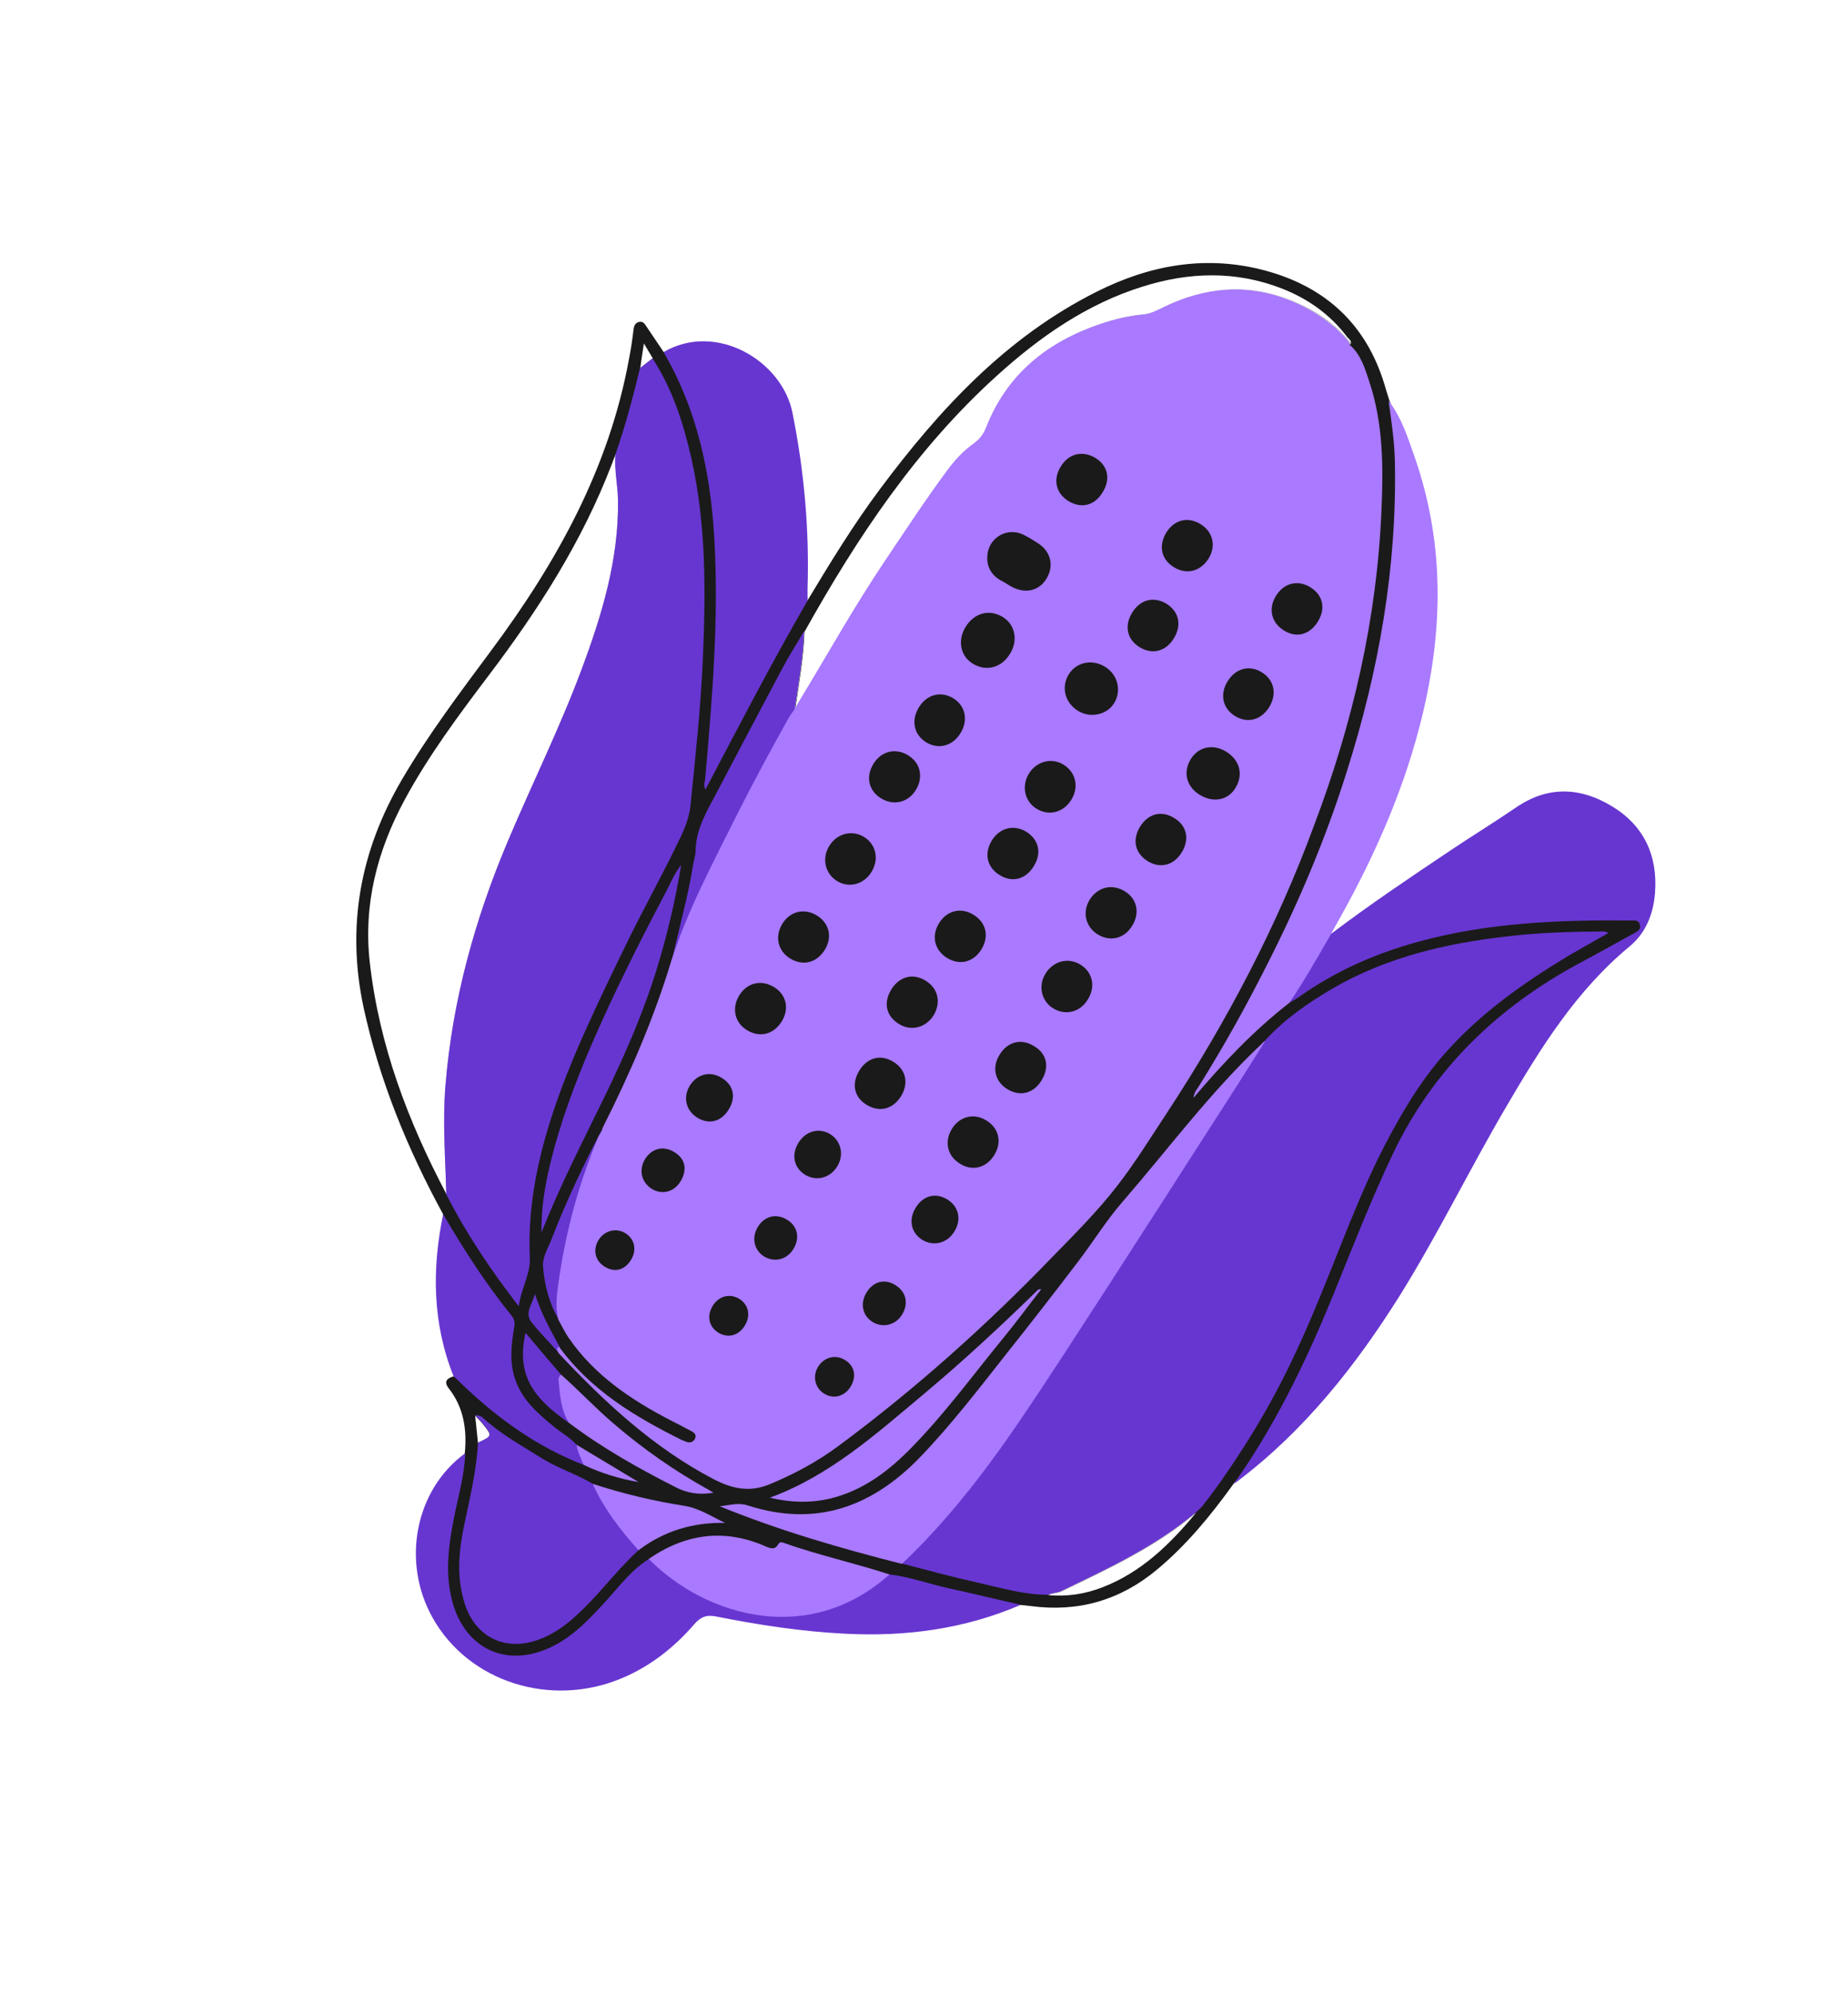 <svg width="89" height="96" viewBox="0 0 89 96" fill="none" xmlns="http://www.w3.org/2000/svg">
<path d="M79.044 44.5C78.999 44.32 78.857 44.223 78.688 44.192C78.403 44.138 78.118 44.143 77.838 44.139C76.464 44.135 75.087 44.177 73.709 44.277C71.018 44.468 68.389 44.968 65.873 45.981C64.604 46.487 63.453 47.206 62.324 47.949C62.324 47.949 62.324 47.949 62.319 47.958C62.237 48.014 62.147 48.066 62.066 48.123C62.042 48.144 62.009 48.159 61.985 48.18C60.578 49.285 59.268 50.483 58.184 51.853C58.827 50.923 59.334 49.924 59.891 48.942C60.747 47.424 61.551 45.874 62.281 44.291C64.161 40.215 65.632 35.998 66.508 31.577C67.137 28.405 67.474 25.211 67.362 21.982C67.326 21.067 67.313 20.131 66.91 19.277C66.831 19.018 66.747 18.767 66.677 18.513C65.797 15.621 63.854 13.83 60.978 13.04C58.141 12.263 55.419 12.741 52.84 14.035C48.465 16.222 45.248 19.706 42.373 23.56C41.095 25.272 39.989 27.087 38.893 28.907C38.644 28.969 38.572 29.185 38.455 29.361C37.954 30.094 37.609 30.921 37.16 31.685C36.321 33.097 35.603 34.581 34.825 36.029C34.56 36.528 34.246 37.009 34.05 37.549C34.099 37.39 34.125 37.23 34.143 37.064C34.351 35.567 34.401 34.058 34.489 32.547C34.65 30.035 34.73 27.52 34.494 25.004C34.241 22.36 33.678 19.8 32.403 17.447C32.297 17.253 32.245 16.987 31.955 16.942C31.676 16.527 31.396 16.112 31.117 15.697C31.033 15.564 30.938 15.448 30.748 15.51C30.585 15.565 30.535 15.688 30.512 15.862C30.458 16.323 30.39 16.788 30.299 17.25C29.34 22.55 26.804 27.091 23.645 31.338C22.149 33.353 20.63 35.366 19.356 37.539C17.341 40.981 16.67 44.633 17.519 48.552C18.287 52.059 19.63 55.334 21.34 58.467C21.378 58.678 21.402 58.892 21.523 59.082C22.293 60.322 23.025 61.585 23.945 62.714C24.44 63.317 24.651 63.903 24.514 64.678C24.259 66.194 24.898 67.377 26.014 68.355C26.585 68.851 27.188 69.295 27.78 69.757C27.78 69.757 27.788 69.763 27.797 69.768C27.858 69.804 27.922 69.854 27.982 69.891C28.691 70.353 29.406 70.806 30.173 71.173C29.504 70.877 28.801 70.677 28.138 70.373L28.13 70.367C28.09 70.355 28.042 70.338 28.002 70.326C27.168 70.012 26.379 69.585 25.63 69.11C24.454 68.368 23.365 67.501 22.352 66.528C22.209 66.395 22.078 66.222 21.834 66.275C21.519 66.368 21.362 66.532 21.608 66.845C22.34 67.778 22.495 68.847 22.383 69.99C22.322 70.13 22.227 70.249 22.206 70.401C22.06 71.618 21.683 72.79 21.524 74.011C21.362 75.159 21.325 76.313 21.688 77.448C22.219 79.142 23.702 80.117 25.432 79.841C26.26 79.716 26.995 79.335 27.642 78.808C28.395 78.202 29.034 77.493 29.664 76.779C30.161 76.209 30.658 75.638 31.293 75.208C31.307 75.205 31.317 75.188 31.331 75.184C31.355 75.163 31.383 75.157 31.407 75.136C31.483 75.088 31.559 75.04 31.63 75C33.189 74.092 34.813 73.835 36.528 74.502C36.862 74.632 37.183 74.743 37.538 74.545C37.712 74.45 37.901 74.528 38.077 74.587C39.559 75.055 41.053 75.484 42.545 75.876C42.599 75.884 42.656 75.907 42.709 75.916C42.718 75.921 42.74 75.923 42.749 75.928C44.545 76.362 46.344 76.832 48.149 77.213C48.482 77.284 48.809 77.328 49.142 77.281C49.308 77.299 49.479 77.308 49.64 77.334C51.926 77.639 53.947 77.056 55.717 75.582C57.153 74.389 58.324 72.954 59.41 71.444C59.633 71.132 59.988 70.934 60.199 70.602C61.079 69.239 61.896 67.826 62.612 66.364C63.805 63.955 64.735 61.435 65.766 58.964C66.662 56.812 67.597 54.694 68.943 52.753C69.983 51.262 71.196 49.971 72.622 48.853C74.337 47.51 76.218 46.456 78.138 45.436C78.403 45.29 78.671 45.157 78.896 44.94C79.019 44.814 79.097 44.684 79.044 44.5ZM48.035 18.068C50.098 16.205 52.35 14.633 55.042 13.796C57.276 13.094 59.514 13.03 61.725 13.889C62.983 14.376 64.054 15.137 64.873 16.218C64.95 16.323 65.133 16.41 65.033 16.596C65.042 16.543 65.04 16.506 64.999 16.458C64.243 15.545 63.285 14.91 62.194 14.477C60.087 13.621 58.018 13.834 56.01 14.825C55.723 14.969 55.436 15.114 55.113 15.143C54.407 15.201 53.716 15.373 53.052 15.596C50.489 16.453 48.538 17.994 47.535 20.576C47.41 20.901 47.223 21.153 46.935 21.356C46.434 21.701 46.023 22.147 45.668 22.639C44.615 24.075 43.64 25.557 42.647 27.028C41.178 29.213 39.886 31.515 38.529 33.766C38.451 33.896 38.376 34.039 38.298 34.168C38.302 34.123 38.314 34.084 38.317 34.039C38.489 32.837 38.71 31.63 38.747 30.418C41.282 25.878 44.142 21.58 48.035 18.068ZM31.01 16.538C31.198 16.851 31.314 17.05 31.438 17.254L30.835 17.726C30.881 17.377 30.935 17.034 31.01 16.538ZM17.812 46.366C17.49 43.563 18.165 40.96 19.493 38.502C20.64 36.383 22.066 34.467 23.514 32.552C25.914 29.388 28.047 26.063 29.47 22.335C29.527 22.181 29.584 22.028 29.655 21.871C29.583 22.615 29.762 23.333 29.776 24.071C29.81 26.924 28.998 29.597 28.023 32.231C26.976 35.022 25.653 37.706 24.493 40.452C22.879 44.242 21.793 48.172 21.465 52.289C21.332 54.031 21.457 55.775 21.506 57.509C19.649 53.994 18.264 50.34 17.812 46.366ZM22.883 68.164C22.995 68.29 23.118 68.399 23.225 68.534C23.723 69.151 23.723 69.151 23.02 69.48C22.974 69.029 22.931 68.592 22.883 68.164ZM53.087 76.433C52.243 76.76 51.379 76.887 50.486 76.808C50.68 76.701 50.913 76.724 51.11 76.631C53.379 75.539 55.664 74.48 57.605 72.839C56.352 74.353 54.97 75.709 53.087 76.433Z" fill="#1A1A1A"/>
<path d="M21.498 57.501C21.454 55.758 21.315 54.017 21.456 52.281C21.784 48.164 22.874 44.248 24.479 40.453C25.639 37.707 26.971 35.029 28.009 32.233C28.993 29.604 29.804 26.93 29.762 24.073C29.748 23.335 29.574 22.608 29.641 21.872C30.09 23.47 29.994 25.093 29.732 26.699C29.323 29.25 28.455 31.667 27.459 34.042C26.058 37.383 24.42 40.629 23.28 44.081C21.926 48.202 21.278 52.42 21.637 56.762C21.68 57.022 21.686 57.285 21.498 57.501Z" fill="#DDDDDD"/>
<path d="M65.028 16.598C63.287 14.881 61.253 13.904 58.742 14.169C57.812 14.268 56.937 14.529 56.112 14.961C55.697 15.182 55.263 15.297 54.788 15.364C51.898 15.788 49.542 17.122 48.121 19.734C47.625 20.635 47.064 21.39 46.342 22.12C45.115 23.357 44.261 24.911 43.28 26.343C41.482 28.976 39.874 31.723 38.249 34.46C38.173 34.449 38.143 34.42 38.119 34.382C38.097 34.321 38.116 34.251 38.125 34.197C38.355 32.937 38.371 31.642 38.731 30.401C38.697 31.627 38.473 32.819 38.301 34.021C38.298 34.066 38.286 34.106 38.282 34.151C38.36 34.021 38.435 33.878 38.513 33.748C39.878 31.502 41.162 29.195 42.631 27.011C43.624 25.539 44.59 24.052 45.652 22.622C46.016 22.135 46.426 21.688 46.919 21.338C47.206 21.135 47.393 20.883 47.518 20.559C48.53 17.982 50.482 16.441 53.035 15.579C53.699 15.355 54.386 15.192 55.096 15.126C55.419 15.097 55.706 14.952 55.993 14.807C58.001 13.817 60.07 13.604 62.177 14.46C63.263 14.901 64.221 15.536 64.981 16.441C65.035 16.508 65.037 16.544 65.028 16.598Z" fill="#DDDDDD"/>
<path d="M57.602 72.835C55.66 74.477 53.369 75.545 51.105 76.629C50.907 76.722 50.678 76.713 50.48 76.806C50.801 76.528 51.221 76.417 51.596 76.243C53.693 75.281 55.66 74.066 57.602 72.835Z" fill="#DDDDDD"/>
<path d="M59.418 71.438C60.142 70.451 60.776 69.399 61.379 68.34C62.457 66.414 63.369 64.412 64.204 62.363C65.134 60.078 66.024 57.781 67.085 55.551C69.05 51.432 72.172 48.456 76.158 46.328C77.008 45.875 77.859 45.4 78.704 44.933C78.865 44.842 79.043 44.761 78.976 44.521C78.913 44.294 78.743 44.322 78.567 44.322C75.116 44.291 71.676 44.42 68.322 45.341C66.253 45.907 64.32 46.754 62.572 47.995C62.423 48.105 62.259 48.182 62.107 48.279C62.005 48.077 62.13 47.928 62.224 47.773C62.757 46.966 63.27 46.134 63.726 45.28C63.811 45.119 63.892 44.945 64.122 44.954C65.963 43.558 67.876 42.275 69.789 40.993C70.859 40.273 71.955 39.604 73.016 38.879C74.559 37.82 76.129 37.907 77.643 38.829C79.183 39.767 79.842 41.21 79.706 42.997C79.627 44.007 79.261 44.927 78.487 45.566C75.911 47.696 74.197 50.462 72.548 53.277C70.789 56.275 69.268 59.403 67.432 62.354C65.297 65.76 62.828 68.882 59.589 71.33C59.536 71.38 59.47 71.411 59.418 71.438Z" fill="#6736D0"/>
<path d="M38.898 28.911C37.172 31.893 35.589 34.949 33.979 38.012C33.862 37.836 33.947 37.675 33.959 37.518C34.301 33.633 34.634 29.743 34.395 25.826C34.206 22.704 33.562 19.695 31.956 16.954C34.481 15.476 37.659 17.364 38.163 19.865C38.729 22.674 38.981 25.494 38.892 28.355C38.887 28.54 38.895 28.721 38.898 28.911Z" fill="#6736D0"/>
<path d="M42.834 75.81C43.801 75.921 44.724 76.265 45.679 76.475C46.843 76.728 48.001 77.013 49.16 77.275C46.46 78.438 43.632 78.817 40.702 78.665C38.612 78.561 36.544 78.245 34.497 77.837C34.025 77.741 33.745 77.855 33.442 78.202C32.472 79.323 31.325 80.232 29.942 80.81C26.524 82.246 22.577 80.989 20.844 77.913C19.312 75.205 19.997 71.725 22.404 69.976C22.376 71.017 22.077 72.001 21.88 73.011C21.612 74.354 21.416 75.694 21.773 77.073C22.381 79.402 24.409 80.351 26.576 79.291C27.657 78.766 28.434 77.905 29.22 77.05C29.854 76.349 30.42 75.585 31.247 75.071C31.757 75.201 32.092 75.603 32.483 75.909C34.905 77.765 38.914 78.684 42.232 76.106C42.396 75.97 42.569 75.78 42.834 75.81Z" fill="#6736D0"/>
<path d="M28.101 70.534C25.899 69.68 24.015 68.336 22.312 66.712C22.157 66.56 22.002 66.407 21.841 66.264C20.826 63.714 20.796 61.109 21.343 58.464C22.33 60.163 23.394 61.814 24.634 63.347C24.791 63.535 24.799 63.717 24.759 63.94C24.616 64.782 24.526 65.634 24.828 66.461C25.16 67.413 25.891 68.053 26.639 68.667C27.008 68.972 27.441 69.209 27.766 69.569C27.955 69.859 28.242 70.125 28.101 70.534Z" fill="#6736D0"/>
<path d="M69.574 50.736C68.388 52.08 67.496 53.6 66.67 55.184C65.689 57.085 64.927 59.072 64.134 61.051C63.527 62.567 62.906 64.085 62.199 65.552C61.528 66.959 60.765 68.322 59.93 69.63C59.301 70.615 58.646 71.585 57.914 72.507C57.819 72.626 57.703 72.721 57.596 72.821C55.654 74.463 53.364 75.53 51.101 76.614C50.904 76.707 50.674 76.698 50.477 76.791C49.288 76.793 48.158 76.442 47.017 76.19C45.804 75.919 44.614 75.592 43.414 75.281C43.397 75.036 43.572 74.882 43.724 74.727C45.839 72.603 47.638 70.241 49.286 67.741C50.271 66.242 51.252 64.751 52.229 63.246C53.447 61.381 54.639 59.501 55.848 57.63C57.135 55.631 58.439 53.642 59.701 51.626C60.047 51.071 60.513 50.61 60.923 50.105C61.863 49.072 62.991 48.293 64.189 47.592C66.808 46.075 69.676 45.414 72.64 45.081C74.067 44.917 75.5 44.862 76.938 44.857C77.091 44.856 77.262 44.806 77.461 44.925C76.804 45.294 76.174 45.656 75.545 46.017C73.348 47.341 71.281 48.801 69.574 50.736Z" fill="#6736D0"/>
<path d="M24.982 62.9C23.616 61.126 22.451 59.391 21.492 57.509C21.448 55.767 21.309 54.026 21.45 52.289C21.784 48.164 22.873 44.248 24.478 40.453C25.639 37.707 26.97 35.028 28.008 32.232C28.992 29.604 29.804 26.93 29.762 24.072C29.747 23.335 29.574 22.608 29.641 21.872C30.118 20.514 30.485 19.124 30.821 17.727L31.423 17.255C32.395 18.745 32.928 20.417 33.309 22.127C34.021 25.317 33.988 28.553 33.846 31.794C33.744 34.13 33.489 36.446 33.257 38.763C33.18 39.516 32.864 40.137 32.552 40.772C31.847 42.216 31.072 43.619 30.358 45.059C29.637 46.529 28.924 48.004 28.251 49.492C27.37 51.442 26.591 53.418 26.071 55.491C25.66 57.149 25.443 58.816 25.516 60.529C25.562 61.333 25.106 62.011 24.982 62.9Z" fill="#6736D0"/>
<path d="M30.753 74.643C29.633 75.662 28.762 76.913 27.621 77.908C27.038 78.427 26.391 78.837 25.642 79.045C24.15 79.453 22.866 78.715 22.389 77.241C21.963 75.939 22.096 74.644 22.375 73.342C22.643 72.057 22.956 70.776 23.019 69.462C23.723 69.133 23.723 69.133 23.225 68.516C23.121 68.395 22.995 68.272 22.883 68.146C23.059 68.146 23.153 68.167 23.279 68.29C24.114 69.051 25.093 69.593 26.041 70.186C26.833 70.686 27.733 70.969 28.541 71.443C29.303 72.442 29.951 73.514 30.743 74.484C30.784 74.532 30.762 74.589 30.753 74.643Z" fill="#6736D0"/>
<path d="M32.807 41.642C32.521 43.386 32.138 44.977 31.667 46.539C31.014 48.697 30.115 50.754 29.129 52.782C28.094 54.909 26.997 57.023 26.077 59.349C26.063 58.201 26.227 57.207 26.454 56.226C26.943 54.146 27.682 52.158 28.532 50.201C29.591 47.759 30.786 45.386 32.023 43.04C32.261 42.607 32.419 42.149 32.807 41.642Z" fill="#6736D0"/>
<path d="M32.367 46.211C32.7 44.683 33.14 43.173 33.384 41.615C33.419 41.401 33.499 41.191 33.498 40.978C33.515 39.896 34.067 39.018 34.546 38.107C35.577 36.141 36.622 34.172 37.662 32.212C37.992 31.587 38.367 31.003 38.723 30.394C38.69 31.619 38.465 32.812 38.293 34.014C38.29 34.059 38.278 34.099 38.274 34.143C38.257 34.25 38.253 34.354 38.241 34.452C37.275 36.269 36.262 38.069 35.339 39.912C34.369 41.855 33.406 43.803 32.575 45.807C32.532 45.957 32.437 46.076 32.367 46.211Z" fill="#6736D0"/>
<path d="M29.029 54.309C28.631 55.575 28.207 56.824 27.832 58.091C27.309 59.857 27.035 61.679 26.895 63.511C26.437 62.73 26.224 61.873 26.153 60.995C26.117 60.527 26.394 60.106 26.559 59.677C27.274 57.826 28.119 56.054 29.029 54.309Z" fill="#6736D0"/>
<path d="M27.023 66.195C27.015 66.99 27.268 67.742 27.393 68.51C25.635 67.289 24.867 66.18 25.31 64.177C25.896 64.882 26.464 65.541 27.023 66.195Z" fill="#6736D0"/>
<path d="M26.94 64.829C26.937 64.933 26.933 65.037 26.924 65.149C26.479 64.658 26.009 64.187 25.602 63.672C25.228 63.2 25.669 62.76 25.76 62.297C26.051 63.201 26.489 64.017 26.94 64.829Z" fill="#6736D0"/>
<path d="M64.113 44.961C63.459 46.084 62.828 47.209 62.097 48.286C60.393 49.611 58.915 51.167 57.485 52.857C57.501 52.597 57.643 52.459 57.731 52.312C58.935 50.392 60.036 48.409 61.053 46.388C62.562 43.417 63.856 40.352 64.856 37.169C66.406 32.294 67.285 27.323 67.177 22.192C67.155 21.215 67.004 20.255 66.876 19.296C67.496 20.103 67.8 21.062 68.132 22.014C69.64 26.341 69.496 30.698 68.343 35.07C67.46 38.429 66.029 41.565 64.324 44.571C64.251 44.691 64.182 44.826 64.113 44.961Z" fill="#A979FF"/>
<path d="M56.195 53.594C55.405 54.788 54.663 55.999 53.784 57.128C52.843 58.337 51.75 59.43 50.673 60.534C47.485 63.835 44.086 66.88 40.39 69.618C39.368 70.378 38.254 70.977 37.063 71.471C36.077 71.877 35.234 71.676 34.348 71.214C31.453 69.696 29.112 67.512 26.906 65.162C26.864 65.055 26.756 64.943 26.922 64.843C28.439 66.931 30.562 68.208 32.815 69.328C32.907 69.371 33.004 69.406 33.092 69.436C33.259 69.489 33.396 69.419 33.47 69.275C33.552 69.101 33.452 68.994 33.3 68.914C32.962 68.734 32.614 68.549 32.271 68.378C30.382 67.394 28.639 66.228 27.401 64.438C27.198 64.151 27.051 63.828 26.881 63.525C26.721 62.853 26.836 62.194 26.929 61.533C27.275 59.202 27.89 56.951 28.798 54.782C28.838 54.676 28.912 54.592 28.961 54.492C28.992 54.44 29.009 54.392 29.014 54.324C30.332 51.708 31.496 49.035 32.34 46.228C33.132 43.801 34.325 41.569 35.457 39.299C36.272 37.674 37.144 36.071 38.033 34.478C38.057 34.457 38.078 34.423 38.093 34.397C38.149 34.324 38.201 34.238 38.256 34.166C38.334 34.036 38.409 33.893 38.486 33.764C39.852 31.517 41.136 29.21 42.605 27.026C43.598 25.554 44.564 24.067 45.626 22.637C45.989 22.15 46.4 21.704 46.893 21.354C47.18 21.15 47.367 20.898 47.492 20.574C48.504 17.997 50.455 16.456 53.009 15.594C53.673 15.37 54.359 15.207 55.069 15.141C55.393 15.112 55.68 14.967 55.967 14.823C57.975 13.832 60.043 13.619 62.15 14.475C63.236 14.916 64.194 15.552 64.955 16.456C64.988 16.499 64.998 16.54 64.989 16.594C65.54 17.066 65.736 17.736 65.947 18.381C66.616 20.393 66.624 22.467 66.533 24.551C66.315 29.791 65.146 34.836 63.292 39.727C61.497 44.618 59.065 49.221 56.195 53.594Z" fill="#A979FF"/>
<path d="M60.931 50.13C60.136 51.391 59.34 52.653 58.528 53.904C56.792 56.609 55.051 59.323 53.306 62.023C51.862 64.245 50.434 66.478 48.943 68.66C47.309 71.039 45.54 73.313 43.435 75.303C40.489 74.553 37.572 73.715 34.664 72.53C35.17 72.471 35.578 72.34 36.027 72.493C39.298 73.543 41.997 72.557 44.304 70.172C45.815 68.601 47.135 66.879 48.48 65.173C49.644 63.71 50.795 62.229 51.93 60.736C52.66 59.777 53.298 58.739 54.087 57.838C56.295 55.287 58.307 52.572 60.777 50.249C60.813 50.189 60.874 50.166 60.931 50.13Z" fill="#A979FF"/>
<path d="M42.837 75.81C39.014 79.248 34.061 77.903 31.241 75.067C33.015 73.841 34.898 73.586 36.894 74.469C37.108 74.563 37.316 74.629 37.466 74.379C37.529 74.275 37.6 74.235 37.714 74.281C39.389 74.877 41.136 75.257 42.837 75.81Z" fill="#A979FF"/>
<path d="M37.077 72.114C39.944 71.065 42.171 69.066 44.45 67.158C46.347 65.571 48.155 63.897 49.927 62.166C49.976 62.124 50.004 62.059 50.142 62.083C49.524 62.875 48.937 63.674 48.317 64.429C47.027 66.004 45.813 67.648 44.424 69.152C43.297 70.378 42.084 71.494 40.447 72.025C39.334 72.39 38.217 72.389 37.077 72.114Z" fill="#A979FF"/>
<path d="M27.026 66.193C27.884 66.956 28.673 67.795 29.55 68.546C30.969 69.764 32.49 70.832 34.123 71.732C34.175 71.763 34.236 71.799 34.365 71.877C33.66 71.994 33.084 71.895 32.52 71.602C30.737 70.695 28.996 69.718 27.396 68.508C27.011 67.877 26.964 67.155 26.898 66.445C26.891 66.359 26.931 66.254 27.026 66.193Z" fill="#A979FF"/>
<path d="M30.752 74.645C29.879 73.673 29.082 72.653 28.548 71.45C29.994 71.92 31.463 72.274 32.968 72.509C33.647 72.612 34.271 73.022 34.92 73.331C33.377 73.296 31.983 73.715 30.752 74.645Z" fill="#A979FF"/>
<path d="M28.103 70.533C27.979 70.212 27.817 69.914 27.768 69.567C28.761 70.164 29.763 70.767 30.756 71.364C29.828 71.206 28.945 70.933 28.103 70.533Z" fill="#A979FF"/>
<path d="M48.348 28.027C47.824 27.783 47.477 27.363 47.558 26.682C47.655 25.858 48.534 25.376 49.287 25.746C49.522 25.864 49.755 26.004 49.983 26.153C50.603 26.55 50.771 27.227 50.41 27.845C50.055 28.454 49.374 28.609 48.719 28.251C48.602 28.192 48.503 28.121 48.348 28.027Z" fill="#1A1A1A"/>
<path d="M48.287 29.706C48.883 30.065 49.041 30.818 48.656 31.457C48.248 32.153 47.505 32.352 46.857 31.962C46.261 31.604 46.103 30.851 46.493 30.203C46.904 29.521 47.631 29.311 48.287 29.706Z" fill="#1A1A1A"/>
<path d="M51.909 34.223C51.283 33.835 51.098 33.089 51.467 32.476C51.84 31.877 52.594 31.719 53.228 32.112C53.844 32.495 54.023 33.272 53.65 33.871C53.29 34.431 52.499 34.59 51.909 34.223Z" fill="#1A1A1A"/>
<path d="M57.79 38.279C57.142 37.89 56.962 37.193 57.341 36.563C57.705 35.959 58.409 35.806 59.039 36.185C59.696 36.58 59.89 37.273 59.519 37.908C59.172 38.523 58.455 38.679 57.79 38.279Z" fill="#1A1A1A"/>
<path d="M52.392 48.123C52.028 48.727 51.34 48.913 50.747 48.569C50.155 48.224 49.975 47.469 50.361 46.866C50.729 46.276 51.44 46.092 52.01 46.435C52.619 46.79 52.781 47.498 52.392 48.123Z" fill="#1A1A1A"/>
<path d="M41.976 41.978C41.612 42.582 40.91 42.771 40.335 42.437C39.742 42.092 39.562 41.337 39.935 40.738C40.294 40.142 41.01 39.95 41.585 40.284C42.186 40.634 42.351 41.356 41.976 41.978Z" fill="#1A1A1A"/>
<path d="M42.438 38.445C41.842 38.087 41.683 37.415 42.052 36.802C42.418 36.175 43.115 35.995 43.728 36.364C44.324 36.722 44.478 37.403 44.123 38.012C43.757 38.639 43.051 38.814 42.438 38.445Z" fill="#1A1A1A"/>
<path d="M51.597 38.504C51.223 39.125 50.512 39.309 49.913 38.937C49.348 38.586 49.188 37.855 49.547 37.259C49.916 36.646 50.664 36.461 51.24 36.831C51.817 37.202 51.97 37.905 51.597 38.504Z" fill="#1A1A1A"/>
<path d="M59.122 32.804C59.505 32.188 60.157 32.004 60.753 32.363C61.366 32.731 61.512 33.407 61.127 34.046C60.734 34.679 60.064 34.853 59.453 34.462C58.876 34.091 58.739 33.421 59.122 32.804Z" fill="#1A1A1A"/>
<path d="M44.247 34.071C44.621 33.449 45.287 33.262 45.88 33.606C46.489 33.961 46.647 34.656 46.263 35.295C45.878 35.933 45.186 36.105 44.587 35.733C44.01 35.362 43.873 34.692 44.247 34.071Z" fill="#1A1A1A"/>
<path d="M38.074 46.166C37.478 45.808 37.305 45.139 37.652 44.525C38.009 43.893 38.711 43.704 39.324 44.072C39.929 44.436 40.099 45.091 39.738 45.709C39.353 46.348 38.701 46.532 38.074 46.166Z" fill="#1A1A1A"/>
<path d="M35.981 49.607C35.393 49.254 35.23 48.568 35.586 47.958C35.957 47.323 36.648 47.151 37.27 47.525C37.866 47.883 38.026 48.556 37.657 49.168C37.272 49.807 36.602 49.981 35.981 49.607Z" fill="#1A1A1A"/>
<path d="M47.475 53.935C48.102 54.3 48.27 54.978 47.89 55.608C47.521 56.221 46.855 56.408 46.259 56.05C45.632 55.684 45.461 54.993 45.84 54.363C46.199 53.767 46.888 53.582 47.475 53.935Z" fill="#1A1A1A"/>
<path d="M45.623 46.134C45.001 45.76 44.843 45.065 45.227 44.449C45.605 43.842 46.269 43.676 46.873 44.04C47.495 44.414 47.654 45.086 47.261 45.72C46.883 46.327 46.228 46.498 45.623 46.134Z" fill="#1A1A1A"/>
<path d="M57.807 25.231C58.42 25.599 58.587 26.299 58.195 26.91C57.809 27.513 57.153 27.683 56.549 27.32C55.927 26.945 55.779 26.292 56.169 25.645C56.553 25.029 57.194 24.862 57.807 25.231Z" fill="#1A1A1A"/>
<path d="M54.197 42.934C54.774 43.304 54.906 43.983 54.514 44.594C54.131 45.21 53.436 45.368 52.829 44.969C52.258 44.59 52.119 43.883 52.495 43.297C52.895 42.692 53.585 42.542 54.197 42.934Z" fill="#1A1A1A"/>
<path d="M43.325 49.325C42.68 48.949 42.528 48.304 42.918 47.657C43.292 47.036 43.935 46.846 44.545 47.201C45.172 47.567 45.34 48.244 44.969 48.879C44.597 49.478 43.908 49.664 43.325 49.325Z" fill="#1A1A1A"/>
<path d="M53.103 23.706C52.723 24.336 52.09 24.508 51.468 24.134C50.864 23.771 50.699 23.107 51.074 22.486C51.45 21.842 52.128 21.673 52.758 22.052C53.366 22.43 53.496 23.073 53.103 23.706Z" fill="#1A1A1A"/>
<path d="M63.479 29.913C63.094 30.551 62.465 30.737 61.86 30.373C61.233 30.008 61.062 29.317 61.45 28.692C61.833 28.076 62.489 27.905 63.093 28.269C63.706 28.638 63.859 29.282 63.479 29.913Z" fill="#1A1A1A"/>
<path d="M56.541 30.724C56.161 31.354 55.523 31.535 54.913 31.18C54.295 30.82 54.133 30.17 54.504 29.535C54.891 28.873 55.552 28.695 56.173 29.069C56.773 29.441 56.925 30.085 56.541 30.724Z" fill="#1A1A1A"/>
<path d="M49.805 41.677C49.429 42.321 48.794 42.515 48.184 42.16C47.544 41.798 47.375 41.121 47.76 40.482C48.13 39.87 48.804 39.687 49.405 40.037C50.018 40.406 50.18 41.056 49.805 41.677Z" fill="#1A1A1A"/>
<path d="M50.155 52.031C49.766 52.656 49.13 52.814 48.517 52.446C47.921 52.087 47.758 51.401 48.136 50.793C48.526 50.146 49.199 49.986 49.819 50.383C50.423 50.746 50.553 51.389 50.155 52.031Z" fill="#1A1A1A"/>
<path d="M41.742 53.202C41.137 52.839 40.998 52.191 41.378 51.56C41.757 50.93 42.396 50.75 43.009 51.118C43.639 51.498 43.782 52.16 43.383 52.802C42.991 53.413 42.355 53.571 41.742 53.202Z" fill="#1A1A1A"/>
<path d="M56.934 41.008C56.558 41.652 55.92 41.832 55.314 41.491C54.678 41.121 54.508 40.466 54.898 39.819C55.278 39.188 55.916 39.008 56.529 39.377C57.148 39.737 57.3 40.381 56.934 41.008Z" fill="#1A1A1A"/>
<path d="M38.446 55.039C38.8 54.452 39.455 54.282 39.994 54.618C40.51 54.952 40.658 55.605 40.325 56.157C39.982 56.727 39.312 56.901 38.765 56.56C38.235 56.229 38.103 55.609 38.446 55.039Z" fill="#1A1A1A"/>
<path d="M44.099 58.155C44.447 57.577 45.038 57.415 45.596 57.739C46.172 58.073 46.324 58.718 45.962 59.299C45.629 59.852 44.982 60.027 44.442 59.714C43.884 59.39 43.736 58.737 44.099 58.155Z" fill="#1A1A1A"/>
<path d="M35.091 53.43C34.728 54.012 34.156 54.161 33.594 53.824C33.033 53.486 32.877 52.828 33.224 52.272C33.57 51.716 34.193 51.562 34.737 51.889C35.329 52.233 35.463 52.831 35.091 53.43Z" fill="#1A1A1A"/>
<path d="M41.718 62.259C42.032 61.719 42.573 61.562 43.079 61.855C43.625 62.16 43.774 62.732 43.461 63.272C43.157 63.795 42.538 63.964 42.028 63.657C41.541 63.353 41.414 62.782 41.718 62.259Z" fill="#1A1A1A"/>
<path d="M36.495 59.082C36.817 58.547 37.393 58.411 37.914 58.736C38.41 59.046 38.534 59.603 38.217 60.129C37.904 60.647 37.332 60.797 36.829 60.518C36.323 60.225 36.177 59.608 36.495 59.082Z" fill="#1A1A1A"/>
<path d="M32.766 56.897C32.446 57.41 31.87 57.545 31.374 57.236C30.875 56.912 30.752 56.297 31.081 55.789C31.41 55.282 31.967 55.158 32.48 55.478C33.015 55.8 33.113 56.341 32.766 56.897Z" fill="#1A1A1A"/>
<path d="M40.981 66.742C40.693 67.239 40.157 67.387 39.699 67.111C39.25 66.841 39.114 66.266 39.404 65.805C39.688 65.353 40.219 65.213 40.656 65.464C41.142 65.733 41.269 66.244 40.981 66.742Z" fill="#1A1A1A"/>
<path d="M30.396 60.654C30.1 61.146 29.628 61.285 29.156 61.014C28.668 60.731 28.537 60.206 28.814 59.726C29.1 59.251 29.673 59.102 30.117 59.38C30.566 59.651 30.677 60.188 30.396 60.654Z" fill="#1A1A1A"/>
<path d="M35.884 63.804C35.591 64.309 35.082 64.451 34.611 64.179C34.144 63.898 34.023 63.378 34.319 62.886C34.6 62.42 35.113 62.27 35.564 62.518C36.032 62.776 36.175 63.32 35.884 63.804Z" fill="#1A1A1A"/>
</svg>
